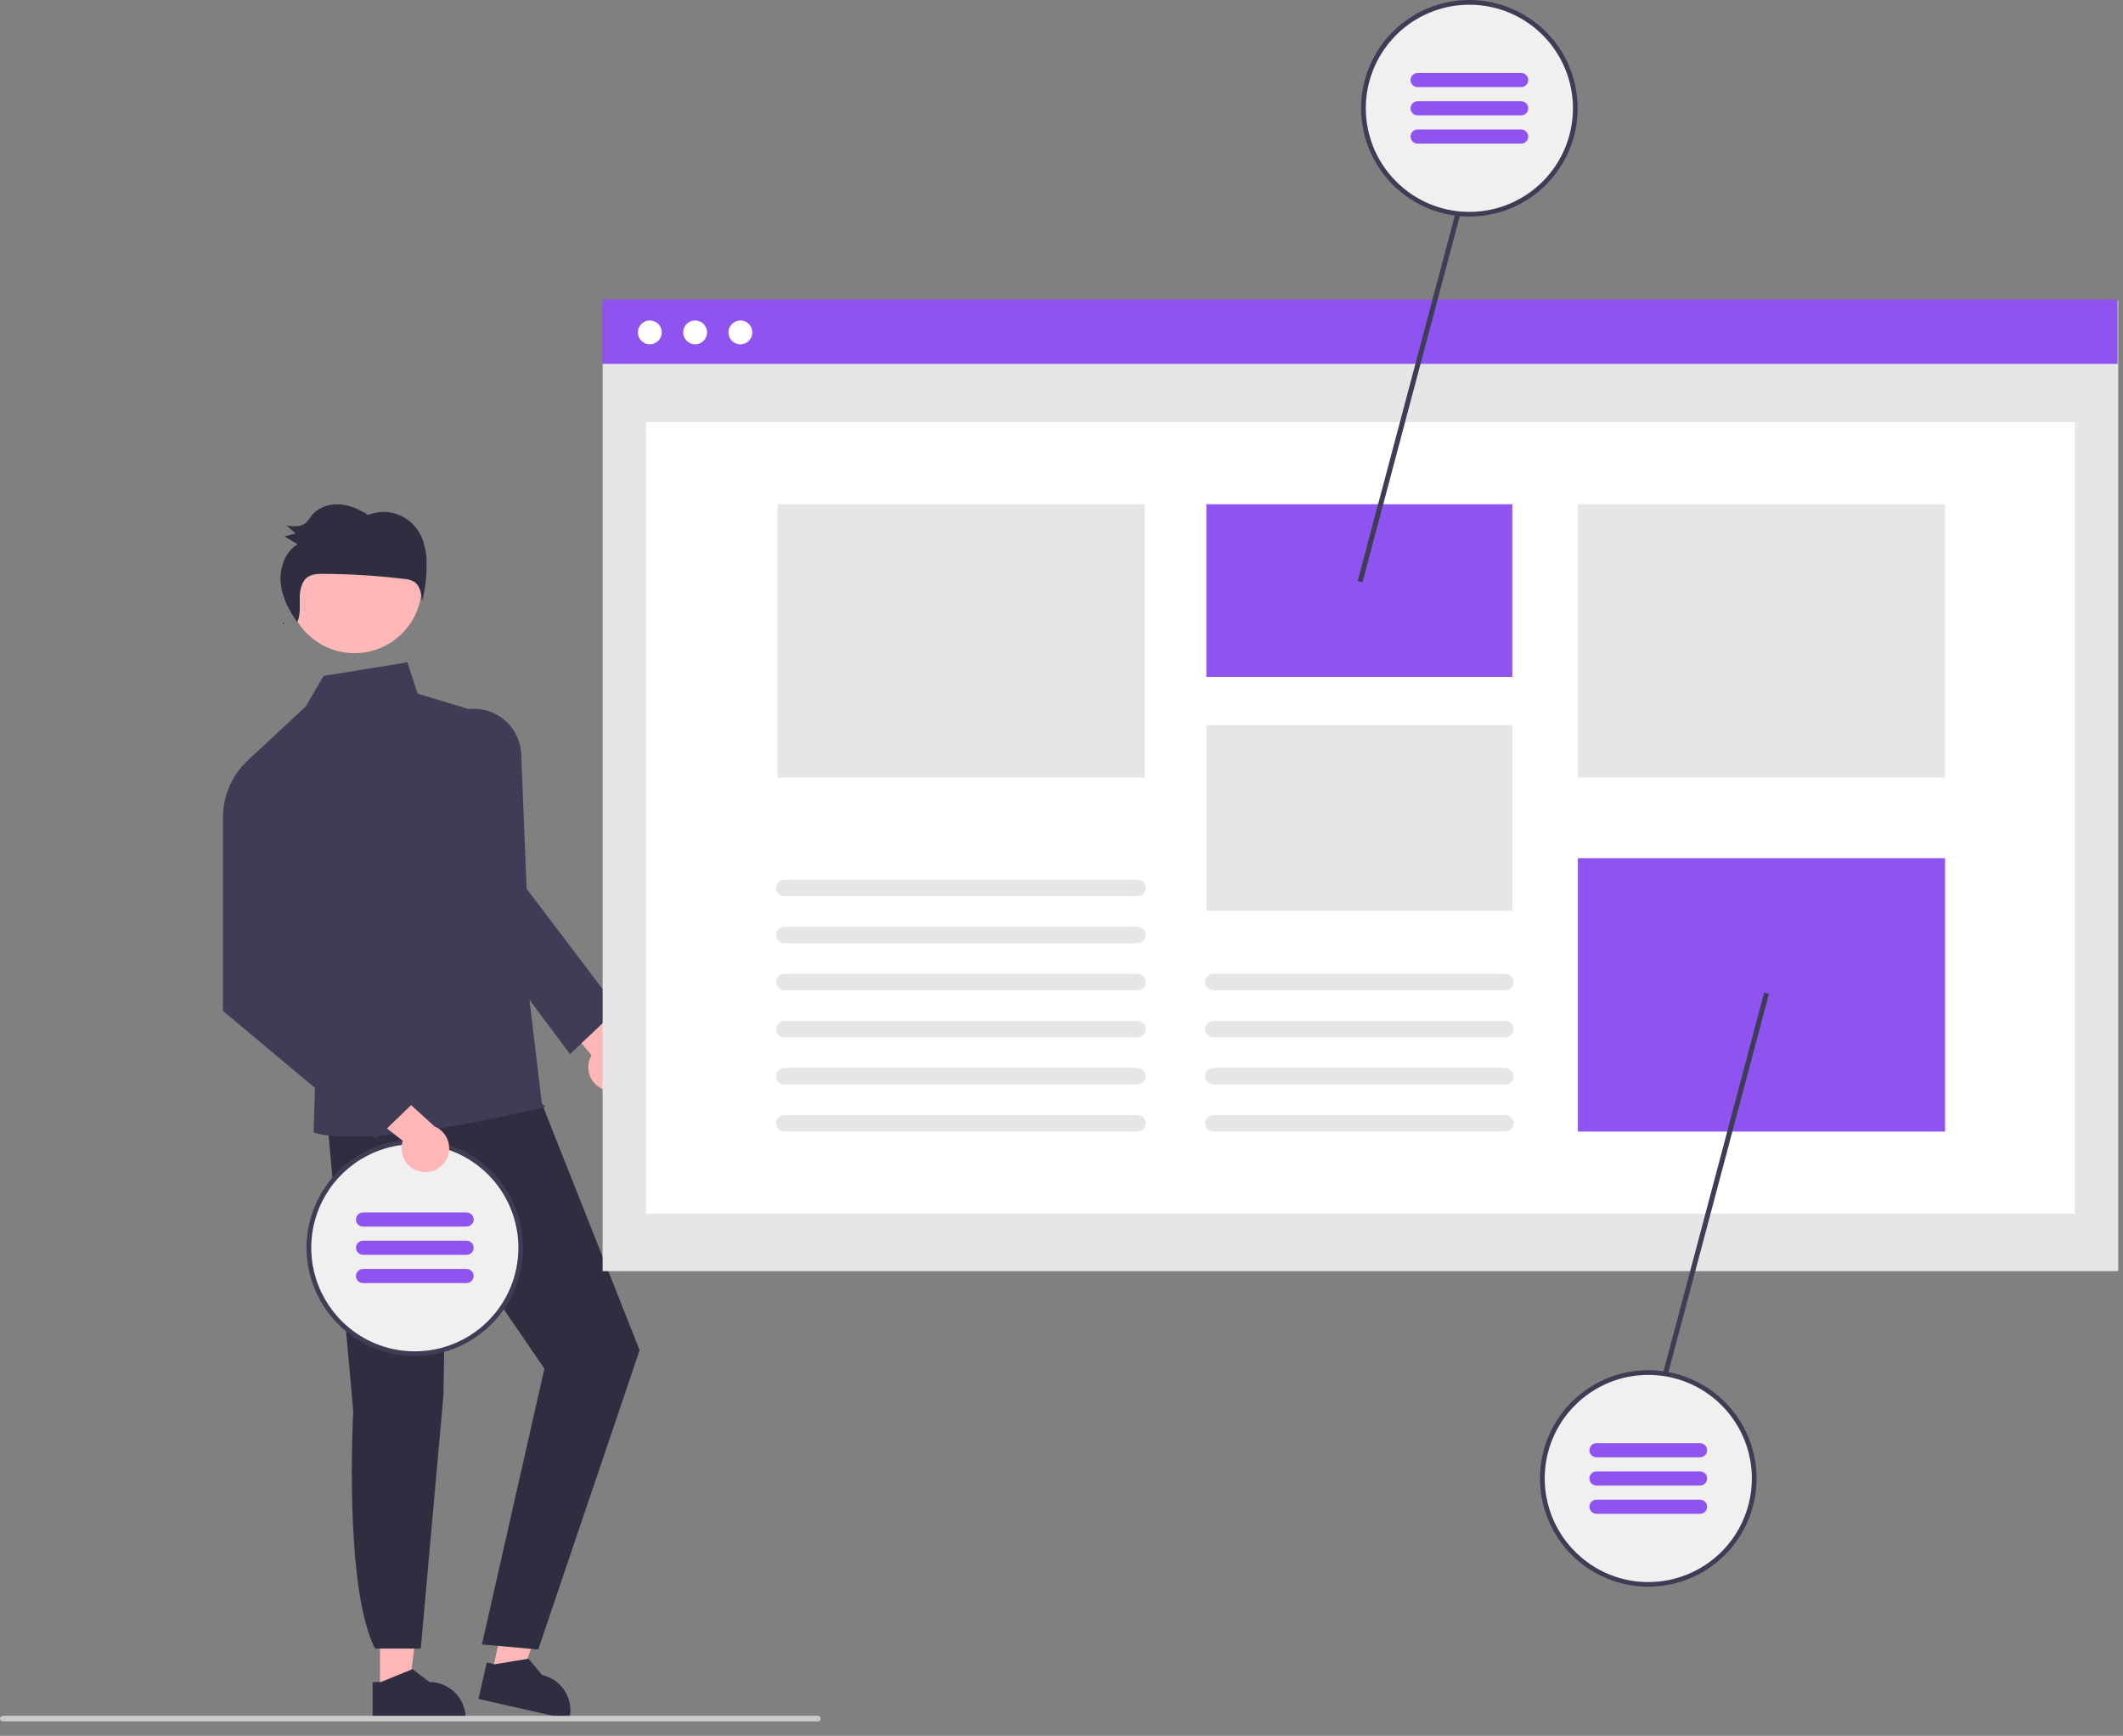 <svg width="137" height="112" viewBox="0 0 137 112" fill="none" xmlns="http://www.w3.org/2000/svg">
<rect x="0" y="0" width="137" height="112" fill="#808080" stroke="none"/>
<g clip-path="url(#clip0_4462_37769)">
<path d="M38.953 70.293C38.744 70.215 38.554 70.091 38.398 69.932C38.242 69.773 38.122 69.581 38.048 69.37C37.974 69.16 37.946 68.935 37.968 68.713C37.99 68.491 38.06 68.276 38.174 68.084L34.669 63.939L37.47 63.604L40.369 67.591C40.679 67.804 40.9 68.123 40.991 68.488C41.082 68.853 41.035 69.238 40.861 69.571C40.686 69.904 40.395 70.162 40.044 70.295C39.692 70.428 39.304 70.427 38.953 70.293Z" fill="#FFB6B6"/>
<path d="M24.521 109.139L26.383 109.139L27.269 101.956L24.52 101.956L24.521 109.139Z" fill="#FFB6B6"/>
<path d="M24.046 108.532L24.57 108.531L26.617 107.699L27.713 108.531H27.714C28.334 108.531 28.928 108.778 29.366 109.216C29.805 109.654 30.051 110.249 30.051 110.869V110.945L24.046 110.945L24.046 108.532Z" fill="#2F2E41"/>
<path d="M31.738 107.966L33.555 108.376L36.001 101.564L33.32 100.959L31.738 107.966Z" fill="#FFB6B6"/>
<path d="M31.408 107.268L31.92 107.384L34.099 107.023L34.986 108.076C35.591 108.213 36.116 108.584 36.447 109.108C36.778 109.632 36.888 110.266 36.751 110.871L36.734 110.945L30.877 109.622L31.408 107.268Z" fill="#2F2E41"/>
<path d="M21.112 72.19L22.796 91.058C22.796 91.058 22.165 102.385 24.201 106.371H27.154L28.616 90.024L28.8 79.051L35.131 88.308L31.098 106.104L34.733 106.429L41.276 87.116L34.087 68.986L21.112 72.19Z" fill="#2F2E41"/>
<path d="M22.875 42.144C25.274 42.144 27.218 40.199 27.218 37.801C27.218 35.402 25.274 33.458 22.875 33.458C20.477 33.458 18.532 35.402 18.532 37.801C18.532 40.199 20.477 42.144 22.875 42.144Z" fill="#FFB8B8"/>
<path d="M31.993 46.283L26.947 44.754L26.291 42.735L20.88 43.613L19.73 45.584L16.009 49.045L20.369 68.759L20.237 73.065C20.237 73.065 23.028 74.322 35.13 71.429C35.275 71.394 34.972 71.243 34.972 71.243L31.993 46.283Z" fill="#3F3D56"/>
<path d="M36.785 68.015L30.87 60.094L29.193 46.058L29.242 46.034C29.7 45.814 30.206 45.711 30.713 45.734C31.221 45.757 31.715 45.907 32.151 46.168C32.587 46.43 32.95 46.796 33.209 47.233C33.468 47.671 33.615 48.165 33.635 48.673L33.984 57.347L39.858 65.099L36.785 68.015Z" fill="#3F3D56"/>
<path d="M18.359 40.265C18.329 40.224 18.299 40.182 18.27 40.14C18.258 40.165 18.248 40.191 18.234 40.216L18.359 40.265Z" fill="#2F2E41"/>
<path d="M27.195 34.624C26.905 33.992 26.388 33.492 25.746 33.223C25.109 32.967 24.398 32.967 23.762 33.225C23.188 32.862 22.55 32.575 21.878 32.539C21.206 32.503 20.496 32.753 20.082 33.301C19.989 33.446 19.884 33.583 19.768 33.709C19.435 34.017 18.929 33.973 18.487 33.91C18.686 34.08 18.884 34.25 19.082 34.42C18.842 34.483 18.602 34.545 18.362 34.608C18.642 34.778 18.922 34.948 19.203 35.118C18.389 35.606 18.019 36.672 18.117 37.641C18.209 38.557 18.652 39.395 19.181 40.14C19.392 39.695 19.346 39.162 19.343 38.66C19.339 38.13 19.433 37.529 19.858 37.233C20.144 37.033 20.512 37.024 20.858 37.026C22.6 37.035 24.341 37.144 26.071 37.351C26.305 37.361 26.534 37.428 26.738 37.545C27.121 37.806 27.195 38.344 27.233 38.817C27.436 38.037 27.535 37.233 27.528 36.427C27.545 35.81 27.432 35.195 27.195 34.624Z" fill="#2F2E41"/>
<path d="M26.769 87.344C30.544 87.344 33.605 84.284 33.605 80.508C33.605 76.733 30.544 73.673 26.769 73.673C22.994 73.673 19.934 76.733 19.934 80.508C19.934 84.284 22.994 87.344 26.769 87.344Z" fill="#F0F0F0"/>
<path d="M26.769 73.521C26.417 73.521 26.067 73.547 25.719 73.6C25.541 73.626 25.368 73.659 25.197 73.7C23.936 73.991 22.78 74.626 21.859 75.535C20.938 76.445 20.288 77.592 19.981 78.849C19.674 80.106 19.722 81.424 20.12 82.655C20.518 83.886 21.251 84.983 22.236 85.822C22.353 85.921 22.471 86.016 22.595 86.108C23.481 86.769 24.512 87.21 25.603 87.395C26.694 87.58 27.813 87.503 28.868 87.171C29.923 86.839 30.884 86.261 31.672 85.484C32.46 84.708 33.053 83.756 33.401 82.706C33.749 81.656 33.843 80.538 33.675 79.445C33.507 78.352 33.082 77.314 32.434 76.417C31.787 75.52 30.935 74.79 29.95 74.287C28.965 73.783 27.875 73.521 26.769 73.521ZM26.769 87.192C25.348 87.194 23.963 86.74 22.819 85.897C22.695 85.805 22.575 85.711 22.458 85.611C21.498 84.801 20.786 83.738 20.403 82.542C20.02 81.346 19.982 80.066 20.293 78.85C20.605 77.633 21.252 76.529 22.162 75.664C23.072 74.799 24.207 74.208 25.438 73.959C25.608 73.924 25.778 73.896 25.952 73.875C26.223 73.841 26.496 73.825 26.769 73.825C28.541 73.825 30.241 74.529 31.495 75.782C32.748 77.036 33.453 78.736 33.453 80.508C33.453 82.281 32.748 83.981 31.495 85.235C30.241 86.488 28.541 87.192 26.769 87.192Z" fill="#3F3D56"/>
<path d="M23.427 79.141H30.111C30.362 79.141 30.566 78.937 30.566 78.686C30.566 78.434 30.362 78.23 30.111 78.23H23.427C23.175 78.23 22.971 78.434 22.971 78.686C22.971 78.937 23.175 79.141 23.427 79.141Z" fill="#8F53F0"/>
<path d="M23.427 80.964H30.111C30.362 80.964 30.566 80.76 30.566 80.509C30.566 80.257 30.362 80.053 30.111 80.053H23.427C23.175 80.053 22.971 80.257 22.971 80.509C22.971 80.76 23.175 80.964 23.427 80.964Z" fill="#8F53F0"/>
<path d="M23.427 82.787H30.111C30.362 82.787 30.566 82.583 30.566 82.331C30.566 82.08 30.362 81.876 30.111 81.876H23.427C23.175 81.876 22.971 82.08 22.971 82.331C22.971 82.583 23.175 82.787 23.427 82.787Z" fill="#8F53F0"/>
<path d="M27.206 75.613C26.985 75.579 26.775 75.497 26.589 75.373C26.404 75.249 26.247 75.085 26.132 74.894C26.016 74.703 25.944 74.489 25.92 74.267C25.896 74.045 25.921 73.82 25.994 73.609L21.718 70.265L24.392 69.367L28.042 72.68C28.389 72.825 28.671 73.092 28.834 73.431C28.997 73.77 29.03 74.157 28.927 74.518C28.824 74.88 28.592 75.191 28.274 75.393C27.957 75.595 27.577 75.673 27.206 75.613Z" fill="#FFB6B6"/>
<path d="M18.642 48.989L16.009 49.045C15.492 49.52 15.081 50.099 14.802 50.744C14.523 51.388 14.382 52.084 14.389 52.786V65.229L24.27 73.49L27.465 70.396L20.11 62.383L18.642 48.989Z" fill="#3F3D56"/>
<path d="M136.692 19.379H38.888V82.017H136.692V19.379Z" fill="#E6E6E6"/>
<path d="M133.896 27.235H41.685V78.311H133.896V27.235Z" fill="white"/>
<path d="M136.65 19.323H38.846V23.478H136.65V19.323Z" fill="#8F53F0"/>
<path d="M41.934 22.218C42.359 22.218 42.704 21.873 42.704 21.448C42.704 21.022 42.359 20.677 41.934 20.677C41.509 20.677 41.164 21.022 41.164 21.448C41.164 21.873 41.509 22.218 41.934 22.218Z" fill="white"/>
<path d="M44.857 22.218C45.282 22.218 45.627 21.873 45.627 21.448C45.627 21.022 45.282 20.677 44.857 20.677C44.432 20.677 44.087 21.022 44.087 21.448C44.087 21.873 44.432 22.218 44.857 22.218Z" fill="white"/>
<path d="M47.78 22.218C48.205 22.218 48.55 21.873 48.55 21.448C48.55 21.022 48.205 20.677 47.78 20.677C47.355 20.677 47.01 21.022 47.01 21.448C47.01 21.873 47.355 22.218 47.78 22.218Z" fill="white"/>
<path d="M97.592 32.535H77.847V43.676H97.592V32.535Z" fill="#8F53F0"/>
<path d="M97.592 46.779H77.847V58.767H97.592V46.779Z" fill="#E6E6E6"/>
<path d="M125.517 32.535H101.823V50.174H125.517V32.535Z" fill="#E6E6E6"/>
<path d="M125.517 55.372H101.823V73.012H125.517V55.372Z" fill="#8F53F0"/>
<path d="M73.87 32.535H50.176V50.174H73.87V32.535Z" fill="#E6E6E6"/>
<path d="M94.363 12.098L87.613 37.489L87.923 37.571L94.609 12.418L94.363 12.098Z" fill="#3F3D56"/>
<path d="M113.845 64.041L107.159 89.195L107.405 89.514L114.155 64.123L113.845 64.041Z" fill="#3F3D56"/>
<path d="M73.403 60.859H50.618C50.477 60.859 50.341 60.803 50.242 60.704C50.142 60.604 50.086 60.469 50.086 60.328C50.086 60.187 50.142 60.052 50.242 59.952C50.341 59.852 50.477 59.796 50.618 59.796H73.403C73.544 59.796 73.679 59.852 73.779 59.952C73.879 60.052 73.935 60.187 73.935 60.328C73.935 60.469 73.879 60.604 73.779 60.704C73.679 60.803 73.544 60.859 73.403 60.859Z" fill="#E6E6E6"/>
<path d="M73.403 57.821H50.618C50.477 57.821 50.341 57.765 50.242 57.666C50.142 57.566 50.086 57.431 50.086 57.29C50.086 57.149 50.142 57.014 50.242 56.914C50.341 56.814 50.477 56.758 50.618 56.758H73.403C73.544 56.758 73.679 56.814 73.779 56.914C73.879 57.014 73.935 57.149 73.935 57.29C73.935 57.431 73.879 57.566 73.779 57.666C73.679 57.765 73.544 57.821 73.403 57.821Z" fill="#E6E6E6"/>
<path d="M73.403 63.898H50.618C50.477 63.898 50.341 63.842 50.242 63.742C50.142 63.642 50.086 63.507 50.086 63.366C50.086 63.225 50.142 63.09 50.242 62.99C50.341 62.89 50.477 62.834 50.618 62.834H73.403C73.544 62.834 73.679 62.89 73.779 62.99C73.879 63.09 73.935 63.225 73.935 63.366C73.935 63.507 73.879 63.642 73.779 63.742C73.679 63.842 73.544 63.898 73.403 63.898Z" fill="#E6E6E6"/>
<path d="M73.403 66.936H50.618C50.477 66.936 50.341 66.88 50.242 66.78C50.142 66.68 50.086 66.545 50.086 66.404C50.086 66.263 50.142 66.128 50.242 66.028C50.341 65.928 50.477 65.872 50.618 65.872H73.403C73.544 65.872 73.679 65.928 73.779 66.028C73.879 66.128 73.935 66.263 73.935 66.404C73.935 66.545 73.879 66.68 73.779 66.78C73.679 66.88 73.544 66.936 73.403 66.936Z" fill="#E6E6E6"/>
<path d="M73.403 69.974H50.618C50.477 69.974 50.341 69.918 50.242 69.818C50.142 69.718 50.086 69.583 50.086 69.442C50.086 69.301 50.142 69.166 50.242 69.066C50.341 68.966 50.477 68.91 50.618 68.91H73.403C73.544 68.91 73.679 68.966 73.779 69.066C73.879 69.166 73.935 69.301 73.935 69.442C73.935 69.583 73.879 69.718 73.779 69.818C73.679 69.918 73.544 69.974 73.403 69.974Z" fill="#E6E6E6"/>
<path d="M73.403 73.012H50.618C50.477 73.012 50.341 72.956 50.242 72.856C50.142 72.756 50.086 72.621 50.086 72.48C50.086 72.339 50.142 72.204 50.242 72.104C50.341 72.004 50.477 71.948 50.618 71.948H73.403C73.544 71.948 73.679 72.004 73.779 72.104C73.879 72.204 73.935 72.339 73.935 72.48C73.935 72.621 73.879 72.756 73.779 72.856C73.679 72.956 73.544 73.012 73.403 73.012Z" fill="#E6E6E6"/>
<path d="M97.137 63.898H78.301C78.16 63.898 78.025 63.842 77.925 63.742C77.826 63.642 77.769 63.507 77.769 63.366C77.769 63.225 77.826 63.09 77.925 62.99C78.025 62.89 78.16 62.834 78.301 62.834H97.137C97.278 62.834 97.413 62.89 97.513 62.99C97.613 63.09 97.669 63.225 97.669 63.366C97.669 63.507 97.613 63.642 97.513 63.742C97.413 63.842 97.278 63.898 97.137 63.898Z" fill="#E6E6E6"/>
<path d="M97.137 66.936H78.301C78.16 66.936 78.025 66.88 77.925 66.78C77.826 66.68 77.769 66.545 77.769 66.404C77.769 66.263 77.826 66.128 77.925 66.028C78.025 65.928 78.16 65.872 78.301 65.872H97.137C97.278 65.872 97.413 65.928 97.513 66.028C97.613 66.128 97.669 66.263 97.669 66.404C97.669 66.545 97.613 66.68 97.513 66.78C97.413 66.88 97.278 66.936 97.137 66.936Z" fill="#E6E6E6"/>
<path d="M97.137 69.974H78.301C78.16 69.974 78.025 69.918 77.925 69.818C77.826 69.718 77.769 69.583 77.769 69.442C77.769 69.301 77.826 69.166 77.925 69.066C78.025 68.966 78.16 68.91 78.301 68.91H97.137C97.278 68.91 97.413 68.966 97.513 69.066C97.613 69.166 97.669 69.301 97.669 69.442C97.669 69.583 97.613 69.718 97.513 69.818C97.413 69.918 97.278 69.974 97.137 69.974Z" fill="#E6E6E6"/>
<path d="M97.137 73.012H78.301C78.16 73.012 78.025 72.956 77.925 72.856C77.826 72.756 77.769 72.621 77.769 72.48C77.769 72.339 77.826 72.204 77.925 72.104C78.025 72.004 78.16 71.948 78.301 71.948H97.137C97.278 71.948 97.413 72.004 97.513 72.104C97.613 72.204 97.669 72.339 97.669 72.48C97.669 72.621 97.613 72.756 97.513 72.856C97.413 72.956 97.278 73.012 97.137 73.012Z" fill="#E6E6E6"/>
<path d="M94.821 13.823C98.596 13.823 101.657 10.763 101.657 6.987C101.657 3.212 98.596 0.152 94.821 0.152C91.046 0.152 87.985 3.212 87.985 6.987C87.985 10.763 91.046 13.823 94.821 13.823Z" fill="#F0F0F0"/>
<path d="M94.822 1.61964e-07C94.47 4.20016e-05 94.119 0.026 93.772 0.079C93.594 0.105 93.421 0.138 93.249 0.179C91.988 0.47 90.833 1.105 89.912 2.014C88.991 2.924 88.34 4.071 88.033 5.328C87.726 6.585 87.775 7.903 88.173 9.134C88.571 10.365 89.304 11.462 90.289 12.301C90.406 12.4 90.524 12.495 90.647 12.587C91.534 13.248 92.565 13.689 93.656 13.874C94.746 14.059 95.865 13.982 96.921 13.65C97.976 13.318 98.937 12.74 99.725 11.963C100.513 11.187 101.106 10.235 101.454 9.185C101.802 8.135 101.896 7.018 101.728 5.924C101.56 4.831 101.134 3.793 100.487 2.896C99.839 1.999 98.988 1.269 98.003 0.766C97.018 0.262 95.928 -0 94.822 1.61964e-07ZM94.822 13.671C93.4 13.673 92.016 13.219 90.872 12.376C90.748 12.284 90.627 12.19 90.51 12.09C89.551 11.28 88.839 10.217 88.456 9.021C88.073 7.825 88.035 6.545 88.346 5.329C88.657 4.113 89.305 3.008 90.215 2.143C91.125 1.278 92.26 0.687 93.491 0.437C93.661 0.403 93.831 0.375 94.004 0.354C94.275 0.32 94.548 0.304 94.822 0.304C96.594 0.304 98.294 1.008 99.548 2.261C100.801 3.515 101.505 5.215 101.505 6.988C101.505 8.76 100.801 10.46 99.548 11.714C98.294 12.967 96.594 13.671 94.822 13.671Z" fill="#3F3D56"/>
<path d="M91.48 5.62L98.163 5.62C98.415 5.62 98.619 5.416 98.619 5.165C98.619 4.913 98.415 4.709 98.163 4.709L91.48 4.709C91.228 4.709 91.024 4.913 91.024 5.165C91.024 5.416 91.228 5.62 91.48 5.62Z" fill="#8F53F0"/>
<path d="M91.48 7.443L98.163 7.443C98.415 7.443 98.619 7.239 98.619 6.988C98.619 6.736 98.415 6.532 98.163 6.532L91.48 6.532C91.228 6.532 91.024 6.736 91.024 6.988C91.024 7.239 91.228 7.443 91.48 7.443Z" fill="#8F53F0"/>
<path d="M91.48 9.266H98.163C98.415 9.266 98.619 9.062 98.619 8.81C98.619 8.559 98.415 8.355 98.163 8.355H91.48C91.228 8.355 91.024 8.559 91.024 8.81C91.024 9.062 91.228 9.266 91.48 9.266Z" fill="#8F53F0"/>
<path d="M106.366 102.231C110.141 102.231 113.202 99.17 113.202 95.395C113.202 91.62 110.141 88.559 106.366 88.559C102.591 88.559 99.53 91.62 99.53 95.395C99.53 99.17 102.591 102.231 106.366 102.231Z" fill="#F0F0F0"/>
<path d="M106.366 88.407C106.015 88.407 105.664 88.434 105.317 88.487C105.139 88.512 104.966 88.546 104.794 88.587C103.533 88.877 102.378 89.513 101.457 90.422C100.536 91.331 99.885 92.478 99.578 93.735C99.271 94.993 99.32 96.31 99.718 97.541C100.116 98.773 100.849 99.869 101.834 100.709C101.951 100.807 102.069 100.903 102.192 100.994C103.079 101.655 104.11 102.097 105.201 102.281C106.291 102.466 107.41 102.389 108.465 102.057C109.521 101.725 110.482 101.147 111.27 100.371C112.058 99.595 112.651 98.642 112.999 97.593C113.347 96.543 113.441 95.425 113.273 94.332C113.105 93.238 112.679 92.201 112.032 91.304C111.384 90.407 110.533 89.677 109.548 89.173C108.563 88.67 107.473 88.407 106.366 88.407ZM106.366 102.079C104.945 102.08 103.561 101.626 102.417 100.783C102.292 100.692 102.172 100.598 102.055 100.497C101.096 99.688 100.384 98.624 100.001 97.428C99.618 96.232 99.58 94.953 99.891 93.737C100.202 92.52 100.85 91.416 101.76 90.551C102.67 89.686 103.805 89.094 105.036 88.845C105.206 88.81 105.376 88.783 105.549 88.761C105.82 88.728 106.093 88.711 106.366 88.711C108.139 88.711 109.839 89.415 111.093 90.669C112.346 91.922 113.05 93.622 113.05 95.395C113.05 97.168 112.346 98.868 111.093 100.121C109.839 101.375 108.139 102.079 106.366 102.079Z" fill="#3F3D56"/>
<path d="M103.024 94.028H109.707C109.959 94.028 110.163 93.824 110.163 93.572C110.163 93.32 109.959 93.116 109.707 93.116H103.024C102.772 93.116 102.568 93.32 102.568 93.572C102.568 93.824 102.772 94.028 103.024 94.028Z" fill="#8F53F0"/>
<path d="M103.024 95.851H109.707C109.959 95.851 110.163 95.647 110.163 95.395C110.163 95.143 109.959 94.939 109.707 94.939H103.024C102.772 94.939 102.568 95.143 102.568 95.395C102.568 95.647 102.772 95.851 103.024 95.851Z" fill="#8F53F0"/>
<path d="M103.024 97.674H109.707C109.959 97.674 110.163 97.47 110.163 97.218C110.163 96.966 109.959 96.762 109.707 96.762H103.024C102.772 96.762 102.568 96.966 102.568 97.218C102.568 97.47 102.772 97.674 103.024 97.674Z" fill="#8F53F0"/>
<path d="M52.784 111.07H0.181C0.133 111.07 0.088 111.051 0.054 111.017C0.02 110.983 0.001 110.937 0.001 110.889C0.001 110.841 0.02 110.795 0.054 110.761C0.088 110.728 0.133 110.708 0.181 110.708H52.784C52.832 110.708 52.878 110.728 52.912 110.761C52.946 110.795 52.965 110.841 52.965 110.889C52.965 110.937 52.946 110.983 52.912 111.017C52.878 111.051 52.832 111.07 52.784 111.07Z" fill="#CACACA"/>
</g>
<defs>
<clipPath id="clip0_4462_37769">
<rect width="136.692" height="111.07" fill="white"/>
</clipPath>
</defs>
</svg>
